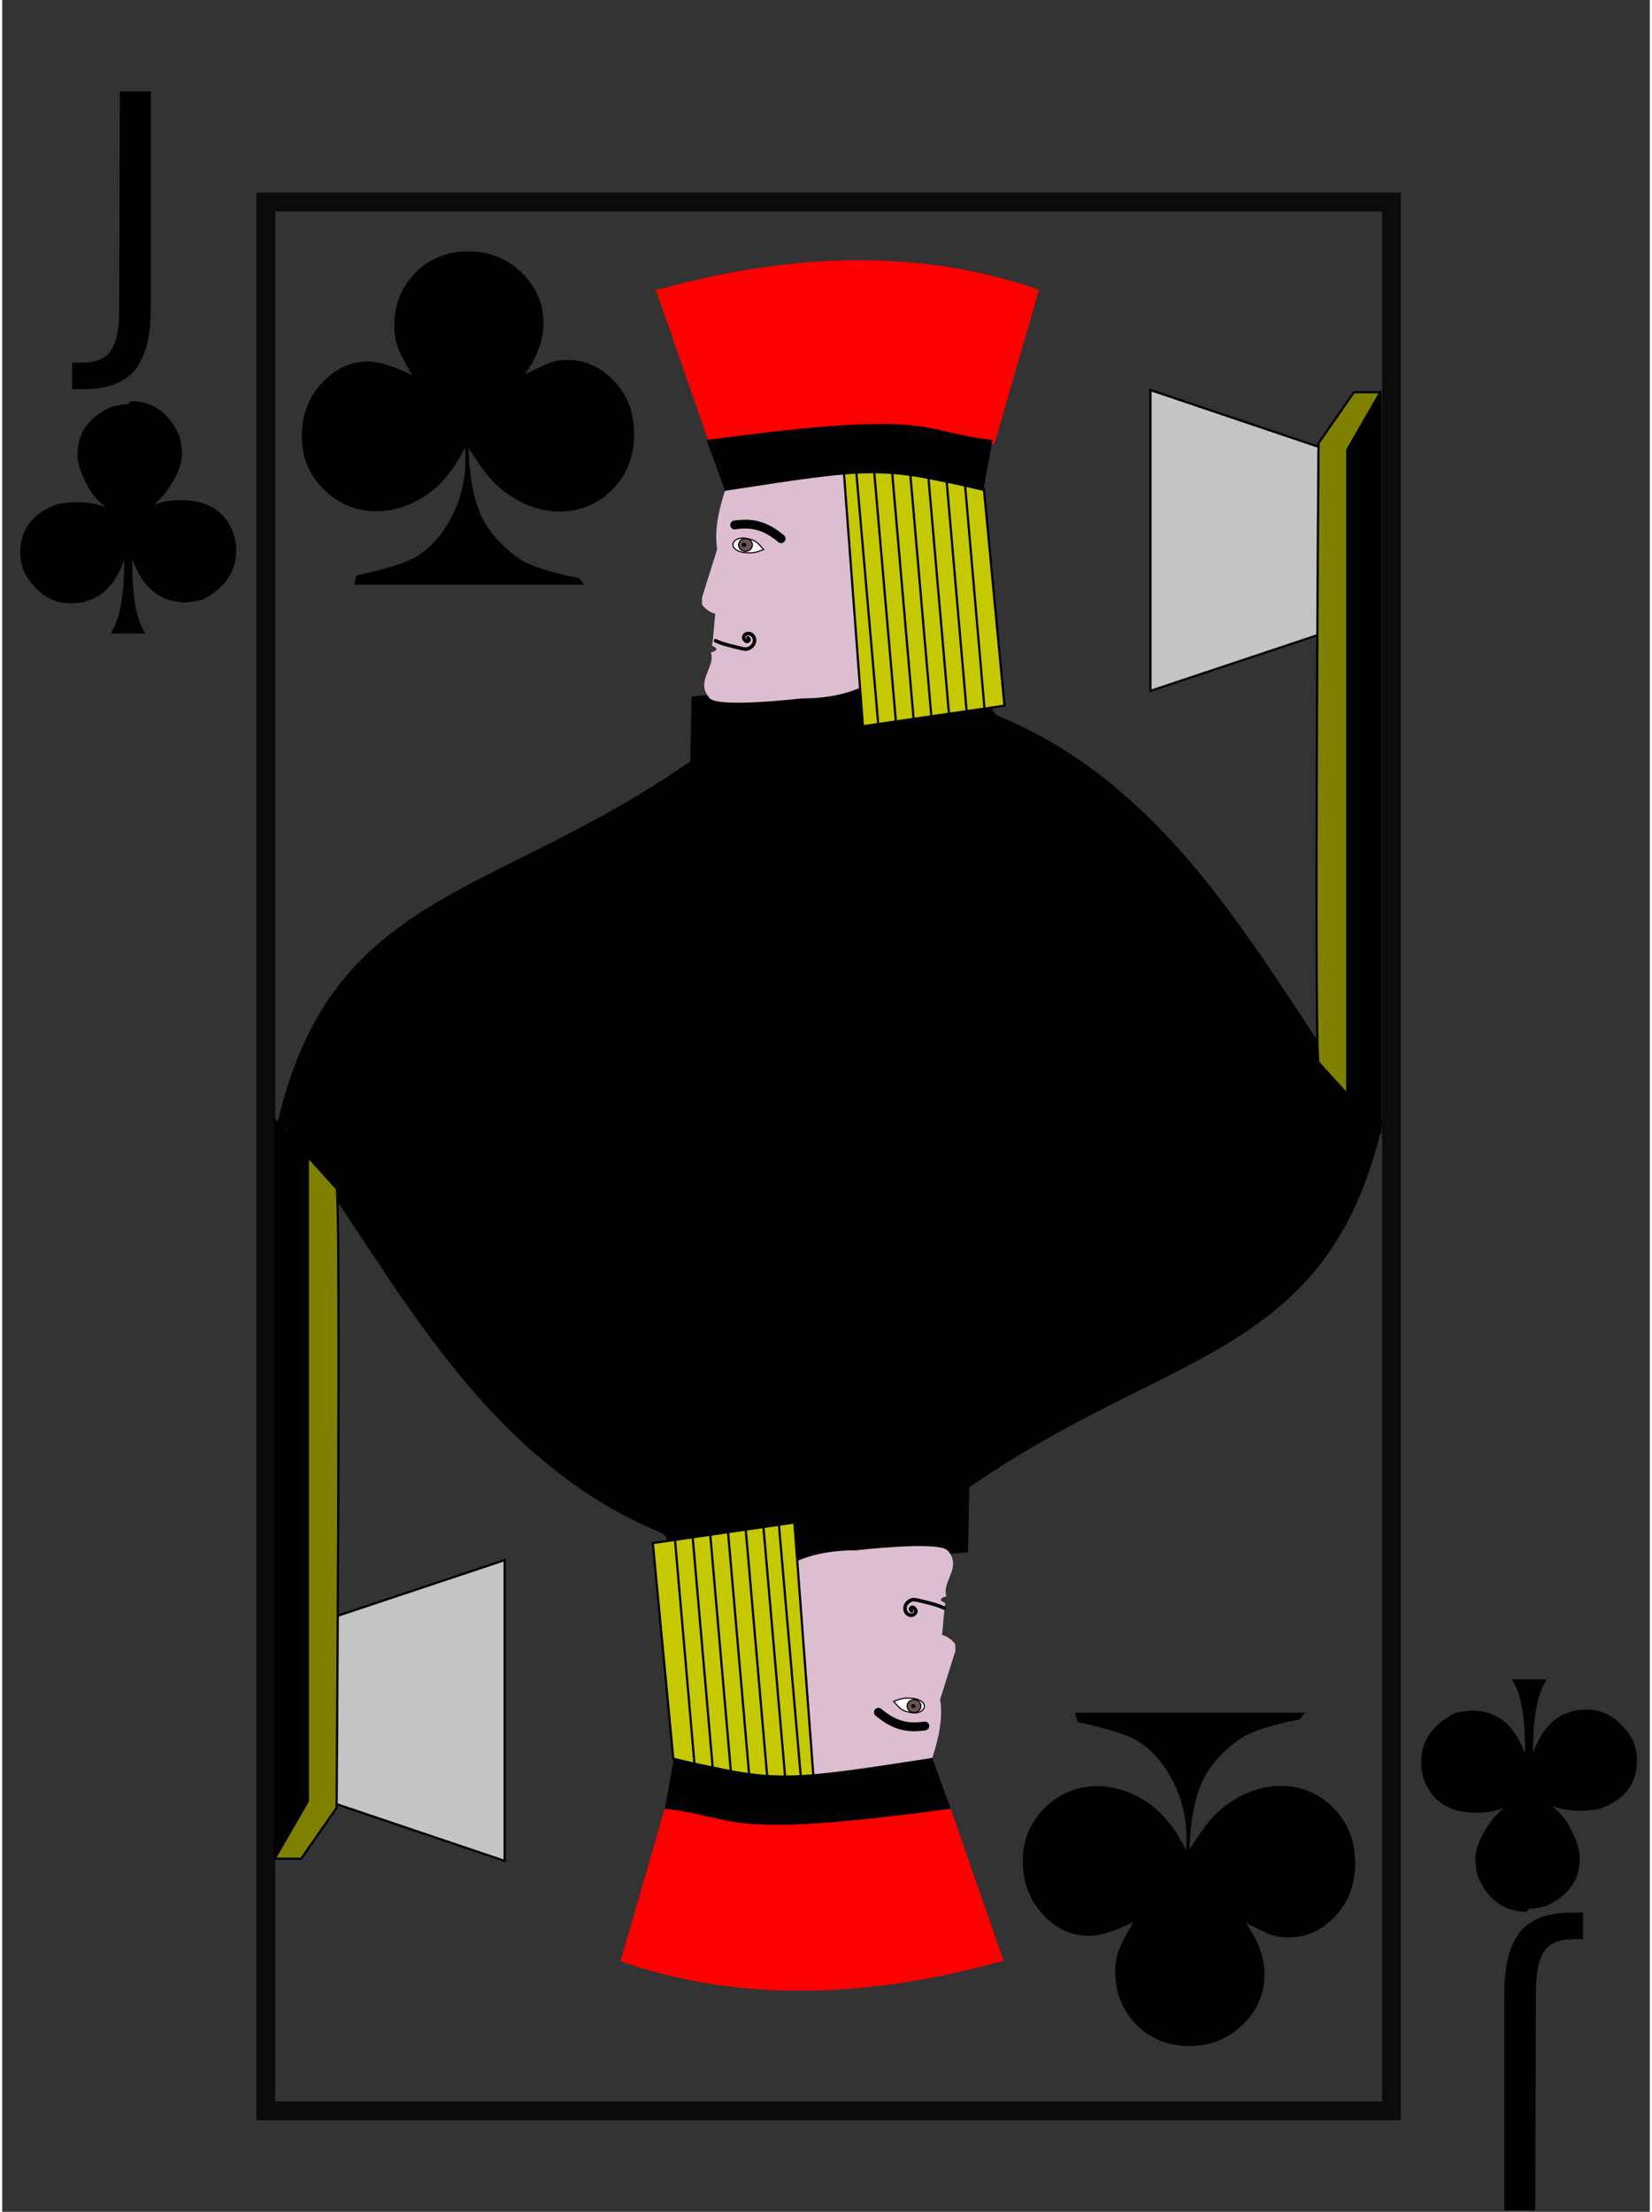 <svg width="747" height="1000" version="1.0" viewBox="0 0 745 1000" xmlns="http://www.w3.org/2000/svg" xmlns:xlink="http://www.w3.org/1999/xlink"><rect x="0" y="0" width="745" height="1000" fill="#333333" stroke="none"/><g transform="translate(2.2 -.65)"><path d="M51 42h14v98q0 19-7.2 28-7.2 8.6-23 8.6h-5.4v-12h4.4q9.4 0 13-5.3 3.9-5.3 3.9-19zM56 182q15 0 22 16 .91 3.7 1.1 7.6 0 8.2-8.4 19l-4.2 4.2h.21q5.2-2 11-2h1.3q17 0 23 14 1.6 4.6 1.6 8.9 0 14-15 22-2.8.84-7.8 1.3-17 0-24-19h-.21v.63q0 24 5.8 32v.42h-15l-.42-.42q6-9 6-32v-.21h-.21q-7 19-24 19-13 0-21-14-1.8-4.8-1.8-8.9 0-16 17-22 4.6-.84 8.2-.84h.63q6 0 12 2h.21v-.21q-5.9-5-7.9-9.8-4.2-7.7-4.2-13v-.98q0-14 15-21 5-1.3 7.7-1.3zM691 1000h-14v-98q0-19 7.2-28 7.2-8.6 23-8.6h5.4v12h-4.4q-9.4 0-13 5.3-3.9 5.3-3.9 19zM687 865q-15 0-22-16-.91-3.7-1.1-7.6 0-8.2 8.4-19l4.2-4.2h-.21q-5.2 2-11 2h-1.3q-17 0-23-14-1.6-4.6-1.6-8.9 0-14 15-22 2.8-.84 7.8-1.3 17 0 24 19h.21v-.63q0-24-5.8-32v-.42h15l.42.42q-6 9-6 32v.21h.21q7-19 24-19 13 0 21 14 1.8 4.8 1.8 8.9 0 16-17 22-4.6.84-8.2.84h-.63q-6 0-12-2h-.21v.21q5.9 5 7.9 9.8 4.2 7.7 4.2 13v.98q0 14-15 21-5 1.3-7.7 1.3z"/><path d="M117 92h509v863H117z" fill="none" opacity=".78" stroke-linecap="square" stroke-width="8.5" stroke="#000"/><path id="g" d="M310 316l129-12c10 2.1.75 17 9.4 21 90 37 129 135 172 185l-498 .12c24-107 97-102 187-165z" stroke="#000"/><path d="M261 265H157l.98-4.2q20-4.3 27-8.4 9.9-6.2 16-18 6.3-12 6.3-26 0-2-.12-5.6-7.4 15-18 22-11 7-22 7-14 0-24-9.9-9.9-9.9-9.9-24 0-14 9-24 9-9.8 21-9.8 7.3 0 20 6.2-5.1-8.5-6.7-13-1.5-4.4-1.5-9.4 0-14 9.6-24 9.6-9.6 24-9.6 14 0 24 9.6 9.9 9.6 9.9 23 0 11-8.4 23 10-4.9 12-5.5 3.3-.98 7.4-.98 12 0 21 9.6 9 9.5 9 24 0 15-9.9 25-9.8 9.9-24 9.9-7.7 0-16-3.7-8.1-3.8-14-10-4.3-4.5-11-15 .49 19 5.9 31 5.5 11 17 19 7.6 5 27 8.8zM587 775H483l.98 4.2q20 4.3 27 8.4 9.9 6.2 16 18 6.3 12 6.3 26 0 2-.12 5.6-7.4-15-18-22-11-7-22-7-14 0-24 9.9-9.9 9.9-9.9 24 0 14 9 24 9 9.8 21 9.8 7.3 0 20-6.2-5.1 8.5-6.7 13-1.5 4.4-1.5 9.4 0 14 9.6 24 9.6 9.6 24 9.6 14 0 24-9.6 9.9-9.6 9.9-23 0-11-8.4-23 10 4.9 12 5.5 3.3.98 7.4.98 12 0 21-9.6 9-9.5 9-24 0-15-9.9-25-9.8-9.9-24-9.9-7.7 0-16 3.7-8.1 3.8-14 10-4.3 4.5-11 15 .49-19 5.9-31 5.5-11 17-19 7.6-5 27-8.8z"/><path d="M325 223c-3 9.3-4.7 18-3.4 26l-6.9 22 .058 2.8c-.044.33 3 3.6 6 3.9l-1.3 14c-1.1.77 1.8 1 1.8 2.3 0 1.4-2.4 2-2.4 2 1.8 6.6-7.2 13-.79 20 4.2 4.2 41-.065 41-.065 48 0 49-35 49-35 0-40-2.6-66-2.6-66-2.5-.014-18-2.8-35-1.1-19 1.9-30 4.2-45 9z" fill="#ddbdd0" stroke="#ddbdd0"/><path d="M294 132l24 69c104-14 94-3.9 128 0l20-69c-43-15-99-20-171 0z" fill="red" stroke="red"/><path d="M378 209l9 120 64-9.3-9.3-98z" fill="#c6c801" stroke="#000"/><path d="M441 222l4-22c-34-3.9-24-14-128 0l8 22c65-10 70-11 116 0z" stroke="#000"/><path d="M329 238c8.1-1.2 14 .35 21 6.2" fill="none" stroke-linecap="round" stroke-linejoin="round" stroke-width="4" stroke="#000"/><path id="a" d="M384 214l10 115" fill="none" stroke="#000"/><use id="b" transform="translate(8 -1.1)" width="747.347" height="1046.286" xlink:href="#a"/><use id="c" transform="translate(8 -1.1)" width="747.347" height="1046.286" xlink:href="#b"/><use id="d" transform="translate(8 -1.6)" width="747.347" height="1046.286" xlink:href="#c"/><use id="e" transform="translate(8 -.71)" width="747.347" height="1046.286" xlink:href="#d"/><use id="f" transform="translate(8 -1.1)" width="747.347" height="1046.286" xlink:href="#e"/><use transform="translate(8 -2)" width="747.347" height="1046.286" xlink:href="#f"/><path d="M334 244c4.2.89 4.6 1.1 8.1 5.1-3.7 1.5-5 1.7-8.9 1.4-7.8-1.3-5.6-7.4.75-6.5z" fill="#fff" stroke-width=".5" stroke="#000"/><path d="M337 247a3.1 2.9 0 01-3.1 2.9 3.1 2.9 0 01-3.1-2.9 3.1 2.9 0 013.1-2.9 3.1 2.9 0 013.1 2.9z" fill="#6c5353" stroke-linecap="round" stroke-linejoin="round" stroke-width=".5" stroke="#000"/><path d="M334 247a.76.69 0 01-.76.69.76.69 0 01-.76-.69.76.69 0 01.76-.69.76.69 0 01.76.69z" stroke-linecap="round" stroke-linejoin="round" stroke-width=".5" stroke="#000"/><path d="M335 289c.11-.11.42.75.48.86.18.31-.36.65-.65.76-.61.24-1.5-.7-1.7-1.3-.31-1 .52-2 1.5-2.2 1.6-.38 3 .88 3.3 2.4.44 2.2-1.4 4.2-3.5 4.6-1.1.18-3.8-.68-7.3-1.5-3.4-.84-5.6-1.7-6.8-2.3" fill="none" stroke-linecap="round" stroke-width="1.6" stroke="#000"/><use transform="rotate(180 372 509)" width="747.347" height="1046.286" xlink:href="#g"/><path d="M418 795c3-9.3 4.7-18 3.4-26l6.9-22-.058-2.8c.044-.33-3-3.6-6-3.9l1.3-14c1.1-.77-1.8-1-1.8-2.3 0-1.4 2.4-2 2.4-2-1.8-6.6 7.2-13 .79-20-4.2-4.2-41 .065-41 .065-48 0-49 35-49 35 0 40 2.6 66 2.6 66 2.5.014 18 2.8 35 1.1 19-1.9 30-4.2 45-9z" fill="#ddbdd0" stroke="#ddbdd0"/><path d="M450 887l-24-69c-104 14-94 3.9-128 0l-20 69c43 15 99 20 171 0z" fill="red" stroke="red"/><path d="M365 809l-9-120-64 9.3 9.3 98z" fill="#c6c801" stroke="#000"/><path d="M302 796l-4 22c34 3.9 24 14 128 0l-8-22c-65 10-70 11-116 0z" stroke="#000"/><path d="M415 781c-8.1 1.2-14-.35-21-6.2" fill="none" stroke-linecap="round" stroke-linejoin="round" stroke-width="4" stroke="#000"/><path d="M359 805l-10-115" fill="none" stroke="#000"/><use transform="rotate(180 368 510)" width="747.347" height="1046.286" xlink:href="#a"/><use transform="rotate(180 368 510)" width="747.347" height="1046.286" xlink:href="#b"/><use transform="rotate(180 368 510)" width="747.347" height="1046.286" xlink:href="#c"/><use transform="rotate(180 368 510)" width="747.347" height="1046.286" xlink:href="#d"/><use transform="rotate(180 368 510)" width="747.347" height="1046.286" xlink:href="#e"/><use transform="rotate(180 368 510)" width="747.347" height="1046.286" xlink:href="#f"/><path d="M409 775c-4.2-.89-4.6-1.1-8.1-5.1 3.7-1.5 5-1.7 8.9-1.4 7.8 1.3 5.6 7.4-.75 6.5z" fill="#fff" stroke-width=".5" stroke="#000"/><path d="M407 772a2.9 3.1 90 013.1-2.9 2.9 3.1 90 013.1 2.9 2.9 3.1 90 01-3.1 2.9 2.9 3.1 90 01-3.1-2.9z" fill="#6c5353" stroke-linecap="round" stroke-linejoin="round" stroke-width=".5" stroke="#000"/><path d="M409 772a.69.76 90 01.76-.69.69.76 90 01.76.69.69.76 90 01-.76.69.69.76 90 01-.76-.69z" stroke-linecap="round" stroke-linejoin="round" stroke-width=".5" stroke="#000"/><path d="M409 729c-.11.11-.42-.75-.48-.86-.18-.31.36-.65.65-.76.61-.24 1.5.7 1.7 1.3.31 1-.52 2-1.5 2.2-1.6.38-3-.88-3.3-2.4-.44-2.2 1.4-4.2 3.5-4.6 1.1-.18 3.8.68 7.3 1.5 3.4.84 5.6 1.7 6.8 2.3" fill="none" stroke-linecap="round" stroke-width="1.6" stroke="#000"/><path d="M594 203l-77-26v136l78-26" fill="#c4c4c4" stroke="#000"/><path d="M593 481c-2-6.1 0-280 0-280l16-23h12v334z" fill="olive" stroke="#000"/><path d="M621 178l-15 26v292l15 15" stroke="#000"/><path d="M148 816l77 26V706l-78 26" fill="#c4c4c4" stroke="#000"/><path d="M149 538c2 6.1 0 280 0 280l-16 23h-12V507z" fill="olive" stroke="#000"/><path d="M121 841l15-26V523l-15-15" stroke="#000"/></g></svg>